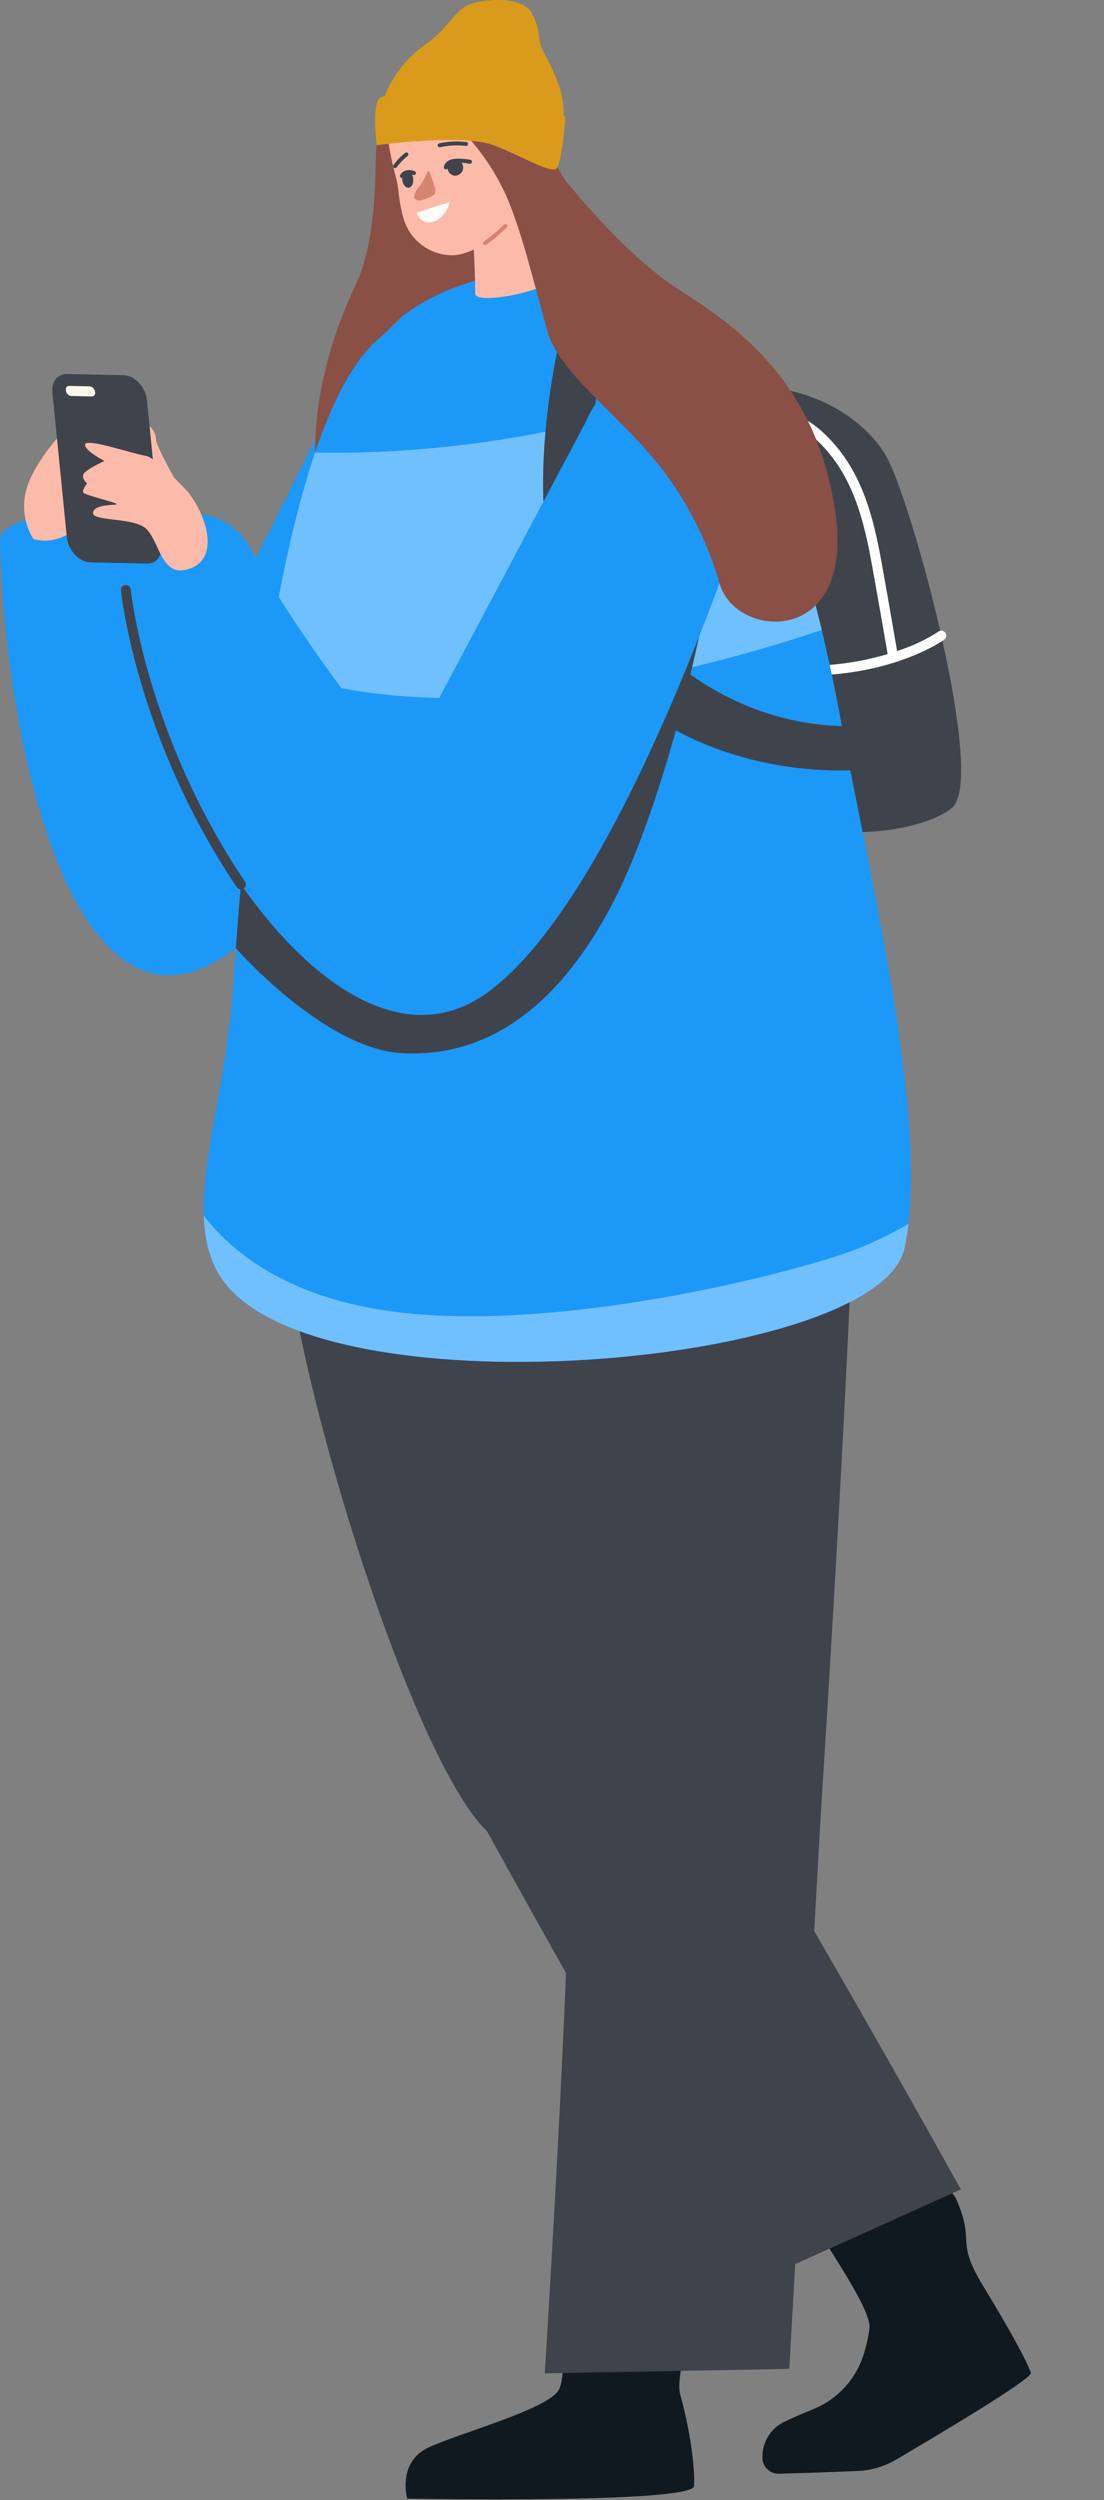 <svg width="357" height="808" viewBox="0 0 357 808" fill="none" xmlns="http://www.w3.org/2000/svg">
<rect x="0" y="0" width="357" height="808" fill="#808080" stroke="none"/>
<g clip-path="url(#clip0_1_1121)">
<path d="M203.8 145.7C203.8 145.7 215.22 125.1 240.13 124.7C265.04 124.3 281.13 137.32 286.89 148.03C295.31 163.68 319.09 251.87 307.82 261.12C296.55 270.37 254.22 275.7 227.51 252.35C200.8 229 203.8 145.7 203.8 145.7Z" fill="#3F434C"/>
<path d="M263.98 218.3C263.566 218.298 263.169 218.135 262.872 217.846C262.576 217.557 262.403 217.164 262.39 216.75C262.381 216.54 262.413 216.33 262.486 216.133C262.559 215.936 262.67 215.755 262.814 215.602C262.957 215.448 263.13 215.324 263.321 215.238C263.513 215.152 263.72 215.105 263.93 215.1C273.958 214.826 283.868 212.858 293.24 209.28C296.825 207.945 300.249 206.214 303.45 204.12C303.795 203.874 304.224 203.774 304.642 203.844C305.06 203.913 305.433 204.146 305.68 204.49C305.804 204.66 305.893 204.852 305.942 205.057C305.991 205.261 305.998 205.473 305.965 205.68C305.931 205.887 305.857 206.086 305.747 206.265C305.636 206.443 305.491 206.598 305.32 206.72C304.72 207.15 290.32 217.37 264.04 218.29L263.98 218.3Z" fill="white"/>
<path d="M288.83 214.13C288.453 214.128 288.09 213.994 287.802 213.751C287.515 213.508 287.323 213.171 287.26 212.8C287.26 212.64 284.42 196.18 282.01 182.8C279.34 168.03 275.71 152.68 263.5 141.68C250.98 130.41 223.39 130.1 223.11 130.1C222.686 130.095 222.282 129.923 221.984 129.621C221.687 129.32 221.519 128.914 221.52 128.49C221.521 128.28 221.564 128.072 221.645 127.879C221.727 127.685 221.846 127.509 221.995 127.362C222.145 127.214 222.322 127.097 222.517 127.018C222.711 126.939 222.92 126.899 223.13 126.9C228.519 127.021 233.891 127.553 239.199 128.49C251.069 130.56 259.97 134.2 265.64 139.3C278.64 150.98 282.39 166.91 285.16 182.23C287.57 195.6 290.38 212.07 290.41 212.23C290.479 212.649 290.381 213.078 290.135 213.425C289.89 213.771 289.518 214.007 289.1 214.08L288.83 214.13Z" fill="white"/>
<path d="M180.68 735.34C180.493 733.731 180.776 732.103 181.497 730.652C182.218 729.202 183.344 727.992 184.74 727.17C185.651 726.635 186.684 726.343 187.74 726.32C192.16 726.32 197.48 732.32 206.65 732.66C215.82 733 219.47 732.27 221.38 740.36C224.48 753.5 218.18 767.53 220.02 774.11C223.19 785.43 224.77 797.66 224.43 803.44C224.09 809.22 131.68 807.52 131.68 807.52C131.68 807.52 128.28 795.63 138.82 790.87C149.36 786.11 176.87 778.64 180.61 772.52C183.63 767.59 181.6 744.36 180.68 735.34Z" fill="#101920"/>
<path d="M333.36 766.85C331.36 761.41 324.25 749.2 318.13 739.16C308.62 723.53 315.46 725.45 309.47 711.3C306.23 703.64 295.93 704.54 287.38 707.88C278.83 711.22 271.56 707.83 267.5 709.58C266.528 710.025 265.687 710.714 265.06 711.58C264.108 712.89 263.557 714.448 263.473 716.065C263.39 717.682 263.778 719.289 264.59 720.69C269.03 728.6 281.95 746.89 281.15 752.59C280.723 755.757 279.989 758.875 278.96 761.9C277.623 765.68 275.495 769.13 272.716 772.021C269.938 774.911 266.574 777.175 262.85 778.66C259.25 780.12 256.04 781.47 253.7 782.66C251.529 783.683 249.7 785.309 248.43 787.346C247.16 789.382 246.504 791.741 246.54 794.14C246.52 794.844 246.643 795.544 246.902 796.199C247.161 796.854 247.551 797.449 248.048 797.948C248.545 798.446 249.139 798.839 249.793 799.1C250.446 799.362 251.146 799.488 251.85 799.47C257.17 799.33 266.56 799.04 277.28 798.59C281.682 798.41 285.971 797.149 289.77 794.92C302.95 787.17 334.04 768.7 333.36 766.85Z" fill="#101920"/>
<path d="M142.03 108.04C124.96 104.56 114.55 115.15 110.38 125.19L68.04 209.59C68.04 209.59 56.86 199.9 40.09 168.38C36.16 161.01 -6.10352e-05 166.51 -6.10352e-05 174.21C1.51 241.21 24.26 343.16 74 308.02C114.38 279.47 150.59 168.27 157.7 148.08C164.31 129.11 156.91 111.06 142.03 108.04Z" fill="#1C98F8"/>
<path d="M58.66 158.53C58.66 158.53 50.46 144.53 50.46 142.03C50.46 139.53 47.461 134.7 44.67 139.23C41.88 143.76 49.3 152.74 51.04 154.23C52.78 155.72 58.66 158.53 58.66 158.53Z" fill="#FCBBA8"/>
<path d="M310.709 707.59C310.709 707.59 245.5 589.98 214.03 543.26L147.31 573.32C194.25 659.18 241.15 738.92 241.15 738.92L310.709 707.59Z" fill="#3F434C"/>
<path d="M189.47 405.39C189.47 405.39 173.66 322.66 173.71 261.74C140.12 265.16 106.97 274.32 101.9 284.35C101.9 284.35 95.4 317.24 91.37 383.5C88.77 426.24 131.59 566.88 157.37 591.71L206.83 558.78C206.55 557.11 182.55 471.59 189.47 405.39Z" fill="#3F434C"/>
<path d="M255.229 765.59L265.49 585.25C265.49 585.25 279.599 366.7 275.979 347.69C270.189 317.24 263.77 297.38 247.65 272.75C239.65 260.59 206.489 258.45 173.709 261.75C173.659 322.67 172.439 409.24 172.439 409.24C172.439 409.24 183.76 541.24 184.26 585.41C184.77 630.86 176.16 767.04 176.16 767.04L255.229 765.59Z" fill="#3F434C"/>
<path d="M153.04 8.18C153.04 8.18 145.67 14.18 134.82 22.07C123.97 29.96 122.38 32.61 121.73 46.3C121.22 56.97 121.94 77.38 114.93 92.22C88.19 148.89 104.21 202.66 148.29 206.81C186.09 210.38 179.94 56.62 180.23 48.55C181.15 23.03 174.71 5.16 153.04 8.18Z" fill="#8A4F45"/>
<path d="M130.16 102.18C141.16 93.73 158.01 87.72 171.87 88.54C190.66 89.67 211.44 98.79 223 111.43C241.38 131.52 258.95 161.9 272.24 234.64C280.92 282.18 301.18 364.29 292.44 403.52C284.13 440.86 109.64 457.14 73.71 415.81C56.44 395.95 72.71 360.67 75.439 318.28C80.799 235.51 94.2 132.12 123.06 108.99C123.75 108.44 129.45 102.74 130.16 102.18Z" fill="#1C98F8"/>
<path d="M169.08 57.78C169.08 57.78 177.84 89.28 176.23 91.78C174.74 94.08 153.63 98.78 153.67 94.78C153.75 86.85 152.37 66.99 152.37 66.99L169.08 57.78Z" fill="#FCBBA8"/>
<path d="M148.1 24.59C152.39 24.105 156.717 25.096 160.369 27.399C164.021 29.702 166.779 33.18 168.19 37.26C172.51 49.75 173.53 56.69 169.52 64.73C165.32 73.12 154.52 82.21 146.58 82.49C142.965 82.555 139.429 81.425 136.522 79.275C133.614 77.125 131.497 74.076 130.5 70.6C128.86 64.93 128.95 61.2 128.38 58.76C126.95 52.66 120.38 31.36 131.83 27.95C137.15 26.375 142.592 25.251 148.1 24.59Z" fill="#FCBBA8"/>
<path d="M145.49 65.32C145.49 65.32 139.07 67.21 134.82 68.81C134.82 68.81 136.07 72.97 140.24 71.63C144.19 70.36 145.49 65.32 145.49 65.32Z" fill="white"/>
<path d="M144.16 54.75C143.995 54.75 143.836 54.687 143.717 54.573C143.598 54.46 143.527 54.305 143.52 54.14C143.52 54.07 143.519 52.27 145.959 51.54C148.119 50.91 151.96 51.62 152.09 51.65C152.256 51.684 152.402 51.781 152.497 51.921C152.592 52.062 152.629 52.233 152.6 52.4C152.566 52.566 152.468 52.712 152.328 52.807C152.188 52.903 152.016 52.94 151.85 52.91C151.85 52.91 148.18 52.22 146.32 52.77C144.83 53.21 144.8 54.07 144.8 54.11C144.795 54.277 144.727 54.435 144.61 54.554C144.493 54.672 144.336 54.743 144.17 54.75H144.16Z" fill="#3F434C"/>
<path d="M129.96 57.52C129.843 57.525 129.728 57.493 129.63 57.43C129.487 57.343 129.383 57.203 129.342 57.04C129.301 56.877 129.325 56.705 129.41 56.56C130.64 54.49 133.04 54.87 134.14 55.36C134.294 55.432 134.413 55.561 134.473 55.72C134.533 55.879 134.528 56.055 134.46 56.21C134.39 56.363 134.263 56.483 134.106 56.542C133.948 56.602 133.774 56.598 133.62 56.53C133.53 56.53 131.47 55.61 130.51 57.21C130.453 57.305 130.372 57.383 130.276 57.438C130.179 57.492 130.071 57.52 129.96 57.52Z" fill="#3F434C"/>
<path d="M138.9 55.67C138.873 55.583 138.818 55.507 138.744 55.453C138.67 55.399 138.581 55.37 138.49 55.37C138.399 55.37 138.31 55.399 138.236 55.453C138.162 55.507 138.108 55.583 138.08 55.67C137.453 57.489 136.509 59.182 135.29 60.67C132.97 63.45 133.69 65.67 137.29 64.41C140.89 63.15 141.12 62.67 140.58 60.41C140.12 58.796 139.559 57.213 138.9 55.67Z" fill="#D68472"/>
<path d="M142.15 47.59C142.006 47.59 141.865 47.542 141.751 47.453C141.637 47.364 141.556 47.24 141.52 47.1C141.484 46.933 141.516 46.759 141.608 46.614C141.699 46.47 141.844 46.368 142.01 46.33C144.901 45.686 147.881 45.541 150.82 45.9C150.987 45.929 151.136 46.024 151.233 46.162C151.331 46.301 151.369 46.473 151.34 46.64C151.311 46.807 151.217 46.956 151.078 47.053C150.939 47.151 150.767 47.189 150.6 47.16C147.826 46.844 145.019 46.986 142.29 47.58L142.15 47.59Z" fill="#3F434C"/>
<path d="M127.77 54.33C127.638 54.334 127.509 54.295 127.4 54.22C127.261 54.123 127.166 53.975 127.136 53.808C127.106 53.641 127.143 53.469 127.24 53.33C128.317 51.865 129.581 50.547 131 49.41C131.131 49.303 131.3 49.252 131.469 49.269C131.638 49.286 131.793 49.369 131.9 49.5C132.009 49.63 132.061 49.798 132.046 49.967C132.031 50.135 131.95 50.291 131.82 50.4C130.484 51.455 129.296 52.686 128.29 54.06C128.232 54.144 128.155 54.213 128.064 54.26C127.973 54.307 127.872 54.331 127.77 54.33Z" fill="#3F434C"/>
<path d="M156.84 79.21C156.738 79.211 156.637 79.188 156.546 79.14C156.455 79.093 156.378 79.024 156.32 78.94C156.221 78.803 156.181 78.633 156.207 78.466C156.233 78.3 156.324 78.15 156.46 78.05C158.76 76.421 160.927 74.612 162.94 72.64C163.05 72.512 163.207 72.433 163.376 72.419C163.544 72.406 163.711 72.46 163.84 72.57C163.968 72.68 164.048 72.837 164.061 73.006C164.074 73.174 164.02 73.341 163.91 73.47C161.83 75.519 159.589 77.398 157.21 79.09C157.102 79.168 156.973 79.21 156.84 79.21Z" fill="#D68472"/>
<path d="M147.4 51.7C147.914 51.691 148.415 51.853 148.827 52.161C149.238 52.469 149.534 52.905 149.67 53.4C149.784 53.789 149.806 54.199 149.736 54.599C149.666 54.998 149.504 55.376 149.265 55.702C149.025 56.029 148.713 56.297 148.353 56.483C147.993 56.67 147.595 56.772 147.19 56.78C145.09 56.78 144.02 54.03 145.03 52.88C145.317 52.525 145.678 52.236 146.087 52.033C146.496 51.829 146.944 51.716 147.4 51.7Z" fill="#3F434C"/>
<path d="M131.79 55.59C132.52 55.48 133.24 56.13 133.52 57.11C133.87 58.36 133.57 60.52 132.1 60.66C130.63 60.8 129.64 58.16 130.24 56.95C130.67 56.19 131.14 55.72 131.79 55.59Z" fill="#3F434C"/>
<path d="M265.73 203.59C255.95 163.04 244.48 139.38 232.38 122.86C178 145.13 124.12 146.74 101.89 146.27C95.44 165.33 90.29 189.41 86.22 215.44C146.6 239.59 233.55 214.53 265.73 203.59Z" fill="#70C0FF"/>
<path d="M195.64 112.51C195.64 112.51 185.32 160.36 192.64 180.81C199.96 201.26 231.42 236.57 278.64 234.64V248.72C278.64 248.72 229.99 254.13 195.31 218.59C160.63 183.05 182.31 104.37 182.31 104.37L195.64 112.51Z" fill="#3F434C"/>
<path d="M196.7 294.59C215.23 260.73 227.26 200.15 227.26 200.15C227.26 200.15 190.05 269.41 162.84 280.15C135.63 290.89 100.91 264.37 100.91 264.37L79.04 273.49C77.97 284.58 77.04 295.62 76.26 306.41C76.26 306.41 104.68 338.91 129.85 340.35C155.02 341.79 178.18 328.41 196.7 294.59Z" fill="#3F434C"/>
<path d="M149.76 42.59C155.369 48.499 159.986 55.277 163.43 62.66C168.53 74.14 171.87 88.56 177.12 107.38C181.25 122.18 208.12 128.52 193.63 81.46C190.16 70.15 176.43 47.46 176.43 47.46L149.76 42.59Z" fill="#8A4F45"/>
<path d="M121.79 46.94C121.79 46.94 149.73 43.13 159.65 46.94C169.57 50.75 178.8 56.76 180.23 54.12C181.66 51.48 182.88 39.12 182.81 37.84C182.74 36.56 167.59 31.69 154.69 30.9C141.79 30.11 125.15 30.1 122.9 31.62C120.65 33.14 121.31 42.59 121.79 46.94Z" fill="#DA9B1D"/>
<path d="M123.77 32.78C126.254 25.411 131.021 19.026 137.38 14.55C145.49 8.76 147.24 2.83 152.38 1.23C157.52 -0.37 168.93 -1.37 172.05 4.42C175.17 10.21 173.61 12.65 175.53 16.36C177.45 20.07 183.26 29.88 182.1 38.57C180.94 47.26 120.44 36.4 123.77 32.78Z" fill="#DA9B1D"/>
<path d="M10.81 174.24C9.292 171.789 8.318 169.04 7.952 166.18C7.586 163.32 7.838 160.415 8.69 157.66C11.58 148.2 23.69 134.12 28.56 134.51C33.43 134.9 36.85 151.87 36.85 152.45C36.85 153.03 27.4 178.47 10.81 174.24Z" fill="#FCBBA8"/>
<path d="M221.01 119.33C203.94 115.85 193.54 126.44 189.36 136.47L130.14 247.95C130.14 247.95 97.83 208.87 81.06 177.35C79.177 173.716 76.274 170.712 72.706 168.706C69.139 166.7 65.063 165.781 60.98 166.06C50.47 166.89 40.09 173.45 40.09 181.15C41.59 248.15 107.36 356.31 157.09 321.15C197.48 292.6 233.91 185.36 241.02 165.15C247.67 146.19 235.89 122.35 221.01 119.33Z" fill="#1C98F8"/>
<path d="M39.99 121.26L21.58 120.87C18.58 120.81 16.58 123.41 16.95 126.95L21.61 173.65C22.04 177.87 25.61 181.65 29.15 181.75L47.56 182.14C50.56 182.21 52.56 179.6 52.19 176.07L47.53 129.37C47.11 125.14 43.57 121.34 39.99 121.26Z" fill="#3F434C"/>
<path d="M29.02 124.86L22.33 124.72C21.58 124.72 21.11 125.42 21.33 126.32C21.399 126.742 21.601 127.131 21.907 127.43C22.213 127.729 22.606 127.921 23.03 127.98L29.72 128.13C30.48 128.13 30.94 127.42 30.72 126.52C30.651 126.098 30.449 125.709 30.143 125.41C29.837 125.111 29.444 124.919 29.02 124.86Z" fill="#FCF8EB"/>
<path d="M60.88 159.12C60.88 159.12 50.54 147.77 47.02 147.29C43.5 146.81 28.55 141.72 27.59 143.48C26.63 145.24 33.77 148.98 33.77 148.98C33.77 148.98 27.53 151.83 26.96 153.31C26.39 154.79 28.16 156.24 28.16 156.24C28.16 156.24 26.41 158.48 26.96 159.24C27.51 160 37.73 162.44 37.73 162.92C37.73 163.4 30.56 162.76 30.08 165.63C29.6 168.5 42.18 167.22 46.7 170.43C51.22 173.64 51.89 185.68 59.49 184.26C71.15 182.13 67.73 167.99 60.88 159.12Z" fill="#FCBBA8"/>
<path d="M182.41 57.78C182.41 57.78 201.59 82.11 219.25 93.43C236.91 104.75 264.1 122.56 270.18 165.97C276.26 209.38 237.58 206.6 232.65 188.44C228.692 174.751 222.155 161.945 213.39 150.71C200.22 134.06 180.82 120.46 177.12 107.36C170.31 83.25 171.14 52.34 182.41 57.78Z" fill="#8A4F45"/>
<path d="M77.9 287.44C77.638 287.439 77.379 287.374 77.147 287.25C76.915 287.127 76.717 286.948 76.57 286.73C44.08 238.59 39.15 191.3 39.11 190.83C39.069 190.408 39.195 189.987 39.463 189.659C39.731 189.331 40.119 189.123 40.54 189.08C40.75 189.059 40.961 189.08 41.163 189.141C41.364 189.203 41.552 189.303 41.714 189.437C41.877 189.571 42.011 189.735 42.11 189.921C42.209 190.107 42.27 190.31 42.29 190.52C42.29 190.98 47.2 237.52 79.23 284.94C79.467 285.291 79.555 285.723 79.475 286.139C79.394 286.555 79.151 286.922 78.8 287.16C78.535 287.342 78.222 287.44 77.9 287.44Z" fill="#3F434C"/>
<path d="M276.58 403.85C257.58 411.18 178.66 431.63 124.64 423.53C91.11 418.53 74.04 403.53 65.9 392.86C66.18 401.86 68.3 409.59 73.71 415.86C109.64 457.19 284.13 440.86 292.44 403.57C293.021 400.928 293.465 398.258 293.77 395.57C288.264 398.772 282.516 401.54 276.58 403.85Z" fill="#70C0FF"/>
</g>
<defs>
<clipPath id="clip0_1_1121">
<rect width="357" height="808" fill="white"/>
</clipPath>
</defs>
</svg>
